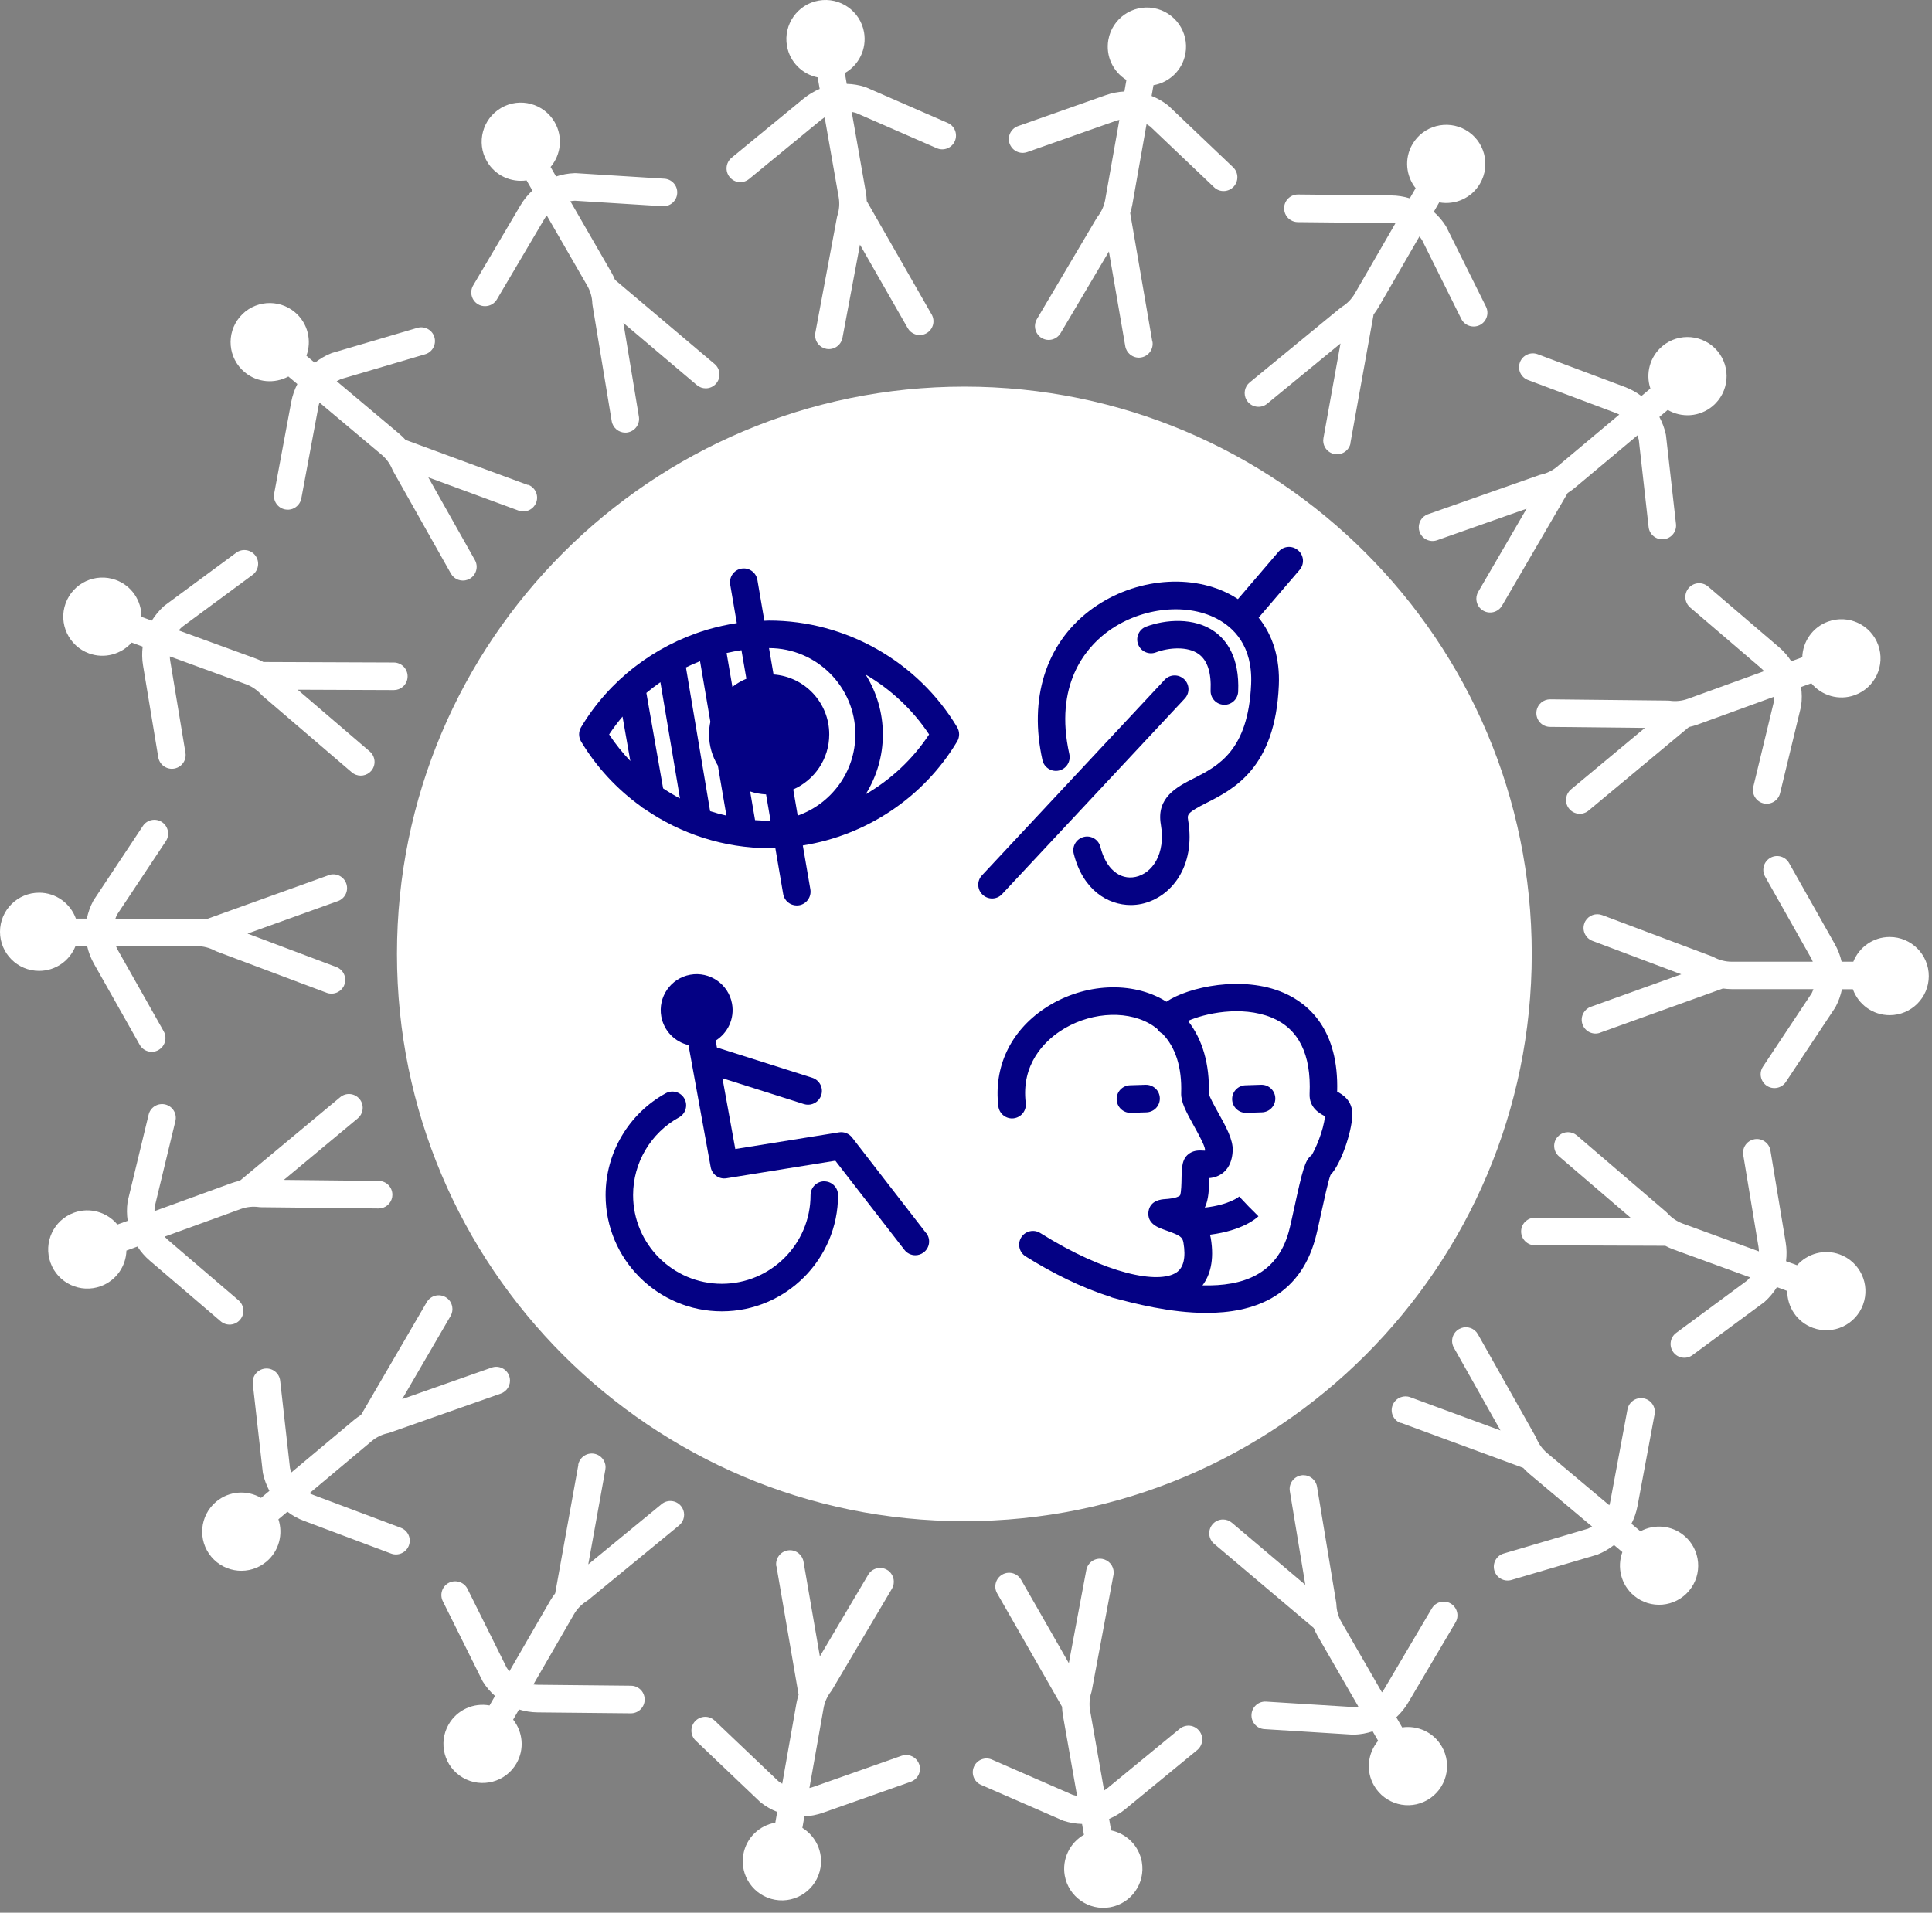 <svg width="307" height="304" viewBox="0 0 307 304" fill="none" xmlns="http://www.w3.org/2000/svg">
<rect x="0" y="0" width="307" height="304" fill="#808080" stroke="none"/>
<path d="M91.9 232.834L88.22 253.244C87.94 253.614 87.67 253.994 87.44 254.394L80.94 265.644C80.79 265.454 80.64 265.264 80.51 265.054L74.29 252.544C73.76 251.464 72.44 251.024 71.35 251.554C70.27 252.094 69.83 253.404 70.36 254.484L76.63 267.094C76.66 267.154 76.7 267.224 76.73 267.284C77.27 268.144 77.92 268.904 78.66 269.554L77.79 271.064C75.28 270.604 72.65 271.734 71.3 274.064C69.58 277.034 70.6 280.844 73.57 282.554C76.54 284.264 80.35 283.254 82.06 280.284C83.38 278.014 83.08 275.254 81.54 273.314L82.47 271.704C83.42 271.994 84.41 272.154 85.44 272.164L100.23 272.314C101.44 272.324 102.43 271.354 102.44 270.144C102.44 269.734 102.34 269.354 102.15 269.024C101.78 268.374 101.08 267.934 100.27 267.924L85.48 267.774C85.24 267.774 85 267.754 84.76 267.724L91.21 256.564C91.7 255.714 92.4 254.994 93.23 254.474C93.31 254.424 93.39 254.374 93.46 254.314L107.91 242.444C108.75 241.754 108.94 240.574 108.42 239.664C108.36 239.564 108.29 239.464 108.21 239.364C107.44 238.434 106.06 238.294 105.13 239.064L93.48 248.634L96.19 233.594C96.29 233.064 96.19 232.544 95.93 232.114C95.62 231.574 95.08 231.174 94.42 231.054C93.23 230.844 92.09 231.634 91.88 232.824L91.9 232.834Z" fill="white"/>
<path d="M67.82 206.954L57.38 224.874C56.99 225.124 56.61 225.394 56.25 225.694L46.29 234.034C46.21 233.804 46.14 233.574 46.08 233.334L44.52 219.454C44.39 218.254 43.3 217.384 42.1 217.524C40.9 217.664 40.03 218.744 40.17 219.944L41.75 233.944C41.75 234.014 41.77 234.084 41.78 234.154C41.99 235.144 42.35 236.084 42.81 236.954L41.48 238.074C39.28 236.784 36.42 236.944 34.35 238.674C31.72 240.884 31.37 244.804 33.58 247.434C35.79 250.064 39.71 250.414 42.34 248.204C44.35 246.514 45.02 243.824 44.24 241.474L45.67 240.274C46.46 240.874 47.34 241.364 48.3 241.724L62.15 246.924C63.28 247.344 64.54 246.774 64.97 245.644C65.11 245.264 65.14 244.874 65.08 244.494C64.95 243.754 64.44 243.104 63.69 242.824L49.84 237.624C49.61 237.534 49.39 237.444 49.18 237.334L59.06 229.054C59.81 228.424 60.71 227.984 61.67 227.784C61.76 227.764 61.85 227.744 61.94 227.704L79.58 221.494C80.61 221.134 81.19 220.084 81.01 219.054C80.99 218.934 80.96 218.824 80.92 218.704C80.52 217.564 79.27 216.964 78.13 217.364L63.91 222.374L71.6 209.164C71.87 208.694 71.95 208.174 71.86 207.684C71.75 207.074 71.39 206.504 70.81 206.174C69.77 205.564 68.43 205.914 67.82 206.964V206.954Z" fill="white"/>
<path d="M54.04 174.404L38.1 187.674C37.65 187.774 37.2 187.894 36.76 188.054L24.55 192.494C24.55 192.254 24.56 192.014 24.59 191.764L27.87 178.184C28.16 177.014 27.43 175.824 26.26 175.544C25.08 175.264 23.9 175.984 23.62 177.154L20.31 190.844C20.29 190.914 20.28 190.984 20.27 191.054C20.13 192.064 20.14 193.064 20.29 194.034L18.65 194.624C17.02 192.664 14.28 191.824 11.75 192.744C8.52 193.914 6.86 197.484 8.03 200.714C9.2 203.944 12.77 205.604 16 204.434C18.47 203.534 20.02 201.234 20.09 198.764L21.84 198.124C22.38 198.954 23.04 199.724 23.82 200.384L35.06 210.004C35.98 210.794 37.36 210.684 38.15 209.764C38.41 209.454 38.58 209.094 38.64 208.724C38.77 207.984 38.52 207.204 37.91 206.674L26.67 197.054C26.49 196.894 26.31 196.724 26.15 196.554L38.27 192.154C39.19 191.824 40.19 191.714 41.16 191.854C41.25 191.864 41.35 191.874 41.44 191.874L60.14 192.074C61.23 192.084 62.14 191.304 62.32 190.264C62.34 190.144 62.35 190.024 62.35 189.904C62.36 188.694 61.39 187.704 60.18 187.694L45.1 187.534L56.85 177.754C57.26 177.414 57.52 176.944 57.6 176.454C57.71 175.844 57.56 175.184 57.13 174.674C56.36 173.744 54.98 173.614 54.05 174.394L54.04 174.404Z" fill="white"/>
<path d="M52.23 139.104L32.71 146.124C32.25 146.064 31.79 146.024 31.32 146.024H18.33C18.41 145.794 18.51 145.564 18.62 145.344L26.35 133.704C27.02 132.704 26.74 131.334 25.74 130.664C24.73 129.994 23.37 130.274 22.71 131.274L14.92 143.014C14.88 143.074 14.84 143.134 14.81 143.194C14.33 144.094 14 145.034 13.8 146.004H12.06C11.2 143.604 8.91 141.884 6.22 141.884C2.79 141.884 0 144.664 0 148.094C0 151.524 2.78 154.314 6.21 154.314C8.84 154.314 11.08 152.684 11.99 150.384H13.85C14.07 151.354 14.43 152.294 14.93 153.184L22.2 166.064C22.79 167.114 24.13 167.494 25.18 166.894C25.53 166.694 25.81 166.414 26 166.084C26.37 165.434 26.41 164.614 26.01 163.914L18.74 151.034C18.62 150.824 18.52 150.604 18.43 150.384H31.32C32.3 150.384 33.28 150.634 34.14 151.094C34.22 151.134 34.31 151.174 34.4 151.214L51.9 157.794C52.92 158.174 54.04 157.754 54.57 156.844C54.63 156.744 54.68 156.634 54.72 156.514C55.15 155.384 54.57 154.124 53.44 153.694L39.33 148.384L53.71 143.214C54.22 143.034 54.61 142.684 54.86 142.254C55.17 141.714 55.25 141.044 55.02 140.414C54.61 139.274 53.36 138.684 52.22 139.094L52.23 139.104Z" fill="white"/>
<path d="M62.6 105.304L41.86 105.224C41.45 105.004 41.03 104.814 40.59 104.654L28.39 100.204C28.55 100.024 28.71 99.844 28.89 99.674L40.13 91.374C41.1 90.664 41.31 89.284 40.59 88.314C39.87 87.344 38.5 87.134 37.53 87.854L26.2 96.214C26.14 96.254 26.09 96.304 26.03 96.354C25.28 97.034 24.64 97.814 24.12 98.644L22.48 98.044C22.49 95.494 20.93 93.094 18.4 92.174C15.17 90.994 11.61 92.664 10.43 95.884C9.25 99.104 10.92 102.674 14.14 103.854C16.61 104.754 19.27 103.984 20.92 102.134L22.67 102.774C22.55 103.754 22.56 104.764 22.73 105.774L25.15 120.364C25.35 121.554 26.48 122.364 27.67 122.164C28.07 122.094 28.43 121.924 28.72 121.684C29.29 121.204 29.61 120.434 29.47 119.644L27.05 105.054C27.01 104.814 26.99 104.574 26.98 104.334L39.09 108.754C40.01 109.094 40.84 109.654 41.5 110.384C41.56 110.454 41.63 110.524 41.7 110.584L55.9 122.754C56.73 123.464 57.92 123.444 58.73 122.774C58.82 122.694 58.91 122.614 58.99 122.524C59.78 121.604 59.67 120.224 58.75 119.434L47.3 109.624L62.58 109.684C63.12 109.684 63.61 109.494 63.99 109.174C64.47 108.774 64.77 108.174 64.77 107.504C64.77 106.294 63.8 105.314 62.59 105.304H62.6Z" fill="white"/>
<path d="M83.91 77.094L64.45 69.924C64.14 69.584 63.81 69.254 63.45 68.954L53.5 60.594C53.71 60.474 53.93 60.364 54.15 60.264L67.55 56.314C68.71 55.984 69.37 54.754 69.03 53.594C68.69 52.434 67.47 51.774 66.31 52.114L52.8 56.094C52.73 56.114 52.66 56.134 52.6 56.164C51.66 56.544 50.8 57.054 50.02 57.664L48.69 56.544C49.57 54.154 48.93 51.364 46.86 49.624C44.23 47.414 40.31 47.754 38.1 50.384C35.89 53.014 36.23 56.934 38.86 59.144C40.87 60.834 43.64 61.024 45.82 59.844L47.25 61.044C46.8 61.924 46.47 62.884 46.28 63.884L43.57 78.424C43.35 79.614 44.13 80.754 45.32 80.974C45.72 81.044 46.11 81.014 46.47 80.884C47.17 80.624 47.73 80.014 47.88 79.224L50.59 64.684C50.63 64.444 50.69 64.214 50.77 63.984L60.64 72.274C61.39 72.904 61.98 73.714 62.35 74.624C62.39 74.714 62.43 74.794 62.47 74.874L71.65 91.164C72.18 92.114 73.32 92.504 74.3 92.144C74.41 92.104 74.52 92.054 74.63 91.994C75.68 91.404 76.06 90.064 75.46 89.014L68.06 75.874L82.4 81.154C82.91 81.344 83.44 81.324 83.9 81.154C84.48 80.944 84.97 80.484 85.21 79.854C85.63 78.724 85.05 77.464 83.91 77.044V77.094Z" fill="white"/>
<path d="M113.57 57.874L97.73 44.484C97.55 44.054 97.35 43.634 97.12 43.234L90.63 31.984C90.87 31.944 91.11 31.914 91.35 31.904L105.29 32.774C106.49 32.854 107.54 31.934 107.61 30.724C107.69 29.514 106.77 28.474 105.56 28.404L91.5 27.524C91.43 27.524 91.36 27.524 91.29 27.524C90.27 27.564 89.29 27.744 88.36 28.054L87.49 26.544C89.14 24.594 89.49 21.754 88.14 19.424C86.42 16.454 82.62 15.424 79.65 17.144C76.68 18.864 75.65 22.664 77.37 25.634C78.68 27.914 81.22 29.034 83.67 28.674L84.6 30.284C83.87 30.964 83.23 31.744 82.71 32.624L75.19 45.364C74.58 46.404 74.92 47.744 75.96 48.364C76.31 48.574 76.69 48.664 77.07 48.664C77.82 48.664 78.55 48.284 78.96 47.584L86.48 34.844C86.6 34.634 86.74 34.434 86.88 34.244L93.32 45.414C93.81 46.264 94.09 47.224 94.12 48.204C94.12 48.294 94.13 48.394 94.15 48.484L97.2 66.934C97.38 68.004 98.31 68.764 99.36 68.764C99.48 68.764 99.6 68.764 99.72 68.734C100.91 68.534 101.72 67.414 101.52 66.214L99.06 51.334L110.73 61.204C111.14 61.554 111.64 61.724 112.14 61.724C112.76 61.724 113.38 61.464 113.81 60.944C114.59 60.024 114.48 58.644 113.55 57.854L113.57 57.874Z" fill="white"/>
<path d="M148.03 49.964L137.73 31.964C137.71 31.504 137.67 31.034 137.59 30.584L135.34 17.794C135.58 17.834 135.81 17.894 136.05 17.964L148.85 23.554C149.95 24.044 151.25 23.534 151.73 22.424C152.21 21.314 151.71 20.024 150.6 19.544L137.69 13.914C137.62 13.884 137.56 13.864 137.49 13.834C136.52 13.524 135.53 13.354 134.55 13.334L134.25 11.614C136.46 10.354 137.76 7.794 137.3 5.144C136.71 1.764 133.48 -0.496 130.1 0.094C126.72 0.684 124.46 3.914 125.05 7.294C125.5 9.884 127.5 11.804 129.93 12.304L130.25 14.134C129.34 14.524 128.47 15.034 127.68 15.684L116.25 25.074C115.32 25.844 115.18 27.224 115.95 28.154C116.21 28.464 116.53 28.694 116.89 28.824C117.59 29.084 118.41 28.964 119.03 28.454L130.46 19.064C130.65 18.914 130.84 18.774 131.04 18.644L133.27 31.344C133.44 32.304 133.37 33.314 133.07 34.244C133.04 34.334 133.02 34.424 133 34.514L129.56 52.894C129.36 53.964 129.97 54.994 130.96 55.354C131.07 55.394 131.19 55.424 131.31 55.454C132.5 55.674 133.64 54.894 133.87 53.704L136.65 38.884L144.24 52.154C144.51 52.624 144.92 52.954 145.39 53.124C145.97 53.334 146.65 53.304 147.23 52.964C148.28 52.364 148.64 51.024 148.04 49.974L148.03 49.964Z" fill="white"/>
<path d="M183.11 54.314L179.59 33.874C179.73 33.434 179.85 32.984 179.93 32.524L182.19 19.734C182.4 19.854 182.6 19.984 182.8 20.134L192.92 29.764C193.79 30.604 195.18 30.564 196.02 29.684C196.85 28.804 196.82 27.424 195.94 26.584L185.74 16.874C185.69 16.824 185.63 16.774 185.58 16.734C184.78 16.114 183.91 15.614 182.99 15.254L183.29 13.544C185.8 13.114 187.9 11.164 188.37 8.504C188.97 5.124 186.71 1.894 183.33 1.294C179.95 0.694 176.72 2.954 176.12 6.334C175.66 8.924 176.88 11.414 178.99 12.714L178.67 14.544C177.68 14.594 176.69 14.784 175.72 15.124L161.77 20.044C160.63 20.444 160.03 21.694 160.43 22.834C160.57 23.214 160.8 23.534 161.09 23.784C161.66 24.264 162.47 24.444 163.23 24.174L177.18 19.254C177.41 19.174 177.64 19.104 177.87 19.054L175.62 31.744C175.45 32.704 175.04 33.624 174.44 34.404C174.38 34.474 174.33 34.554 174.28 34.634L164.76 50.724C164.21 51.664 164.43 52.834 165.23 53.514C165.32 53.594 165.42 53.664 165.53 53.724C166.57 54.344 167.91 53.994 168.53 52.954L176.21 39.974L178.81 55.034C178.9 55.564 179.18 56.014 179.56 56.334C180.04 56.734 180.68 56.934 181.34 56.814C182.53 56.604 183.33 55.474 183.13 54.284L183.11 54.314Z" fill="white"/>
<path d="M214.59 70.394L218.27 49.984C218.55 49.614 218.82 49.234 219.05 48.834L225.55 37.584C225.7 37.774 225.85 37.964 225.98 38.174L232.2 50.684C232.73 51.764 234.05 52.204 235.14 51.674C236.22 51.134 236.66 49.824 236.13 48.744L229.86 36.134C229.83 36.074 229.79 36.004 229.76 35.944C229.22 35.084 228.57 34.324 227.83 33.674L228.7 32.164C231.21 32.624 233.84 31.494 235.19 29.164C236.91 26.194 235.89 22.384 232.92 20.674C229.95 18.964 226.14 19.974 224.43 22.944C223.11 25.214 223.41 27.974 224.95 29.914L224.02 31.524C223.07 31.234 222.08 31.074 221.05 31.064L206.26 30.914C205.05 30.904 204.06 31.874 204.05 33.084C204.05 33.494 204.15 33.874 204.34 34.204C204.71 34.854 205.41 35.294 206.22 35.304L221.01 35.454C221.25 35.454 221.49 35.474 221.73 35.504L215.28 46.664C214.79 47.514 214.09 48.234 213.26 48.754C213.18 48.804 213.1 48.854 213.03 48.914L198.58 60.784C197.74 61.474 197.55 62.654 198.07 63.564C198.13 63.664 198.2 63.764 198.28 63.864C199.05 64.794 200.43 64.934 201.36 64.164L213.01 54.594L210.3 69.634C210.2 70.164 210.3 70.684 210.56 71.114C210.87 71.654 211.41 72.054 212.07 72.174C213.26 72.384 214.4 71.594 214.61 70.404L214.59 70.394Z" fill="white"/>
<path d="M238.67 96.274L249.11 78.354C249.5 78.104 249.88 77.834 250.24 77.534L260.2 69.194C260.28 69.424 260.35 69.654 260.41 69.894L261.97 83.774C262.1 84.974 263.19 85.844 264.39 85.704C265.59 85.564 266.46 84.484 266.32 83.284L264.74 69.284C264.74 69.214 264.72 69.144 264.71 69.074C264.5 68.084 264.14 67.144 263.68 66.274L265.01 65.154C267.21 66.444 270.07 66.284 272.14 64.554C274.77 62.344 275.12 58.424 272.91 55.794C270.7 53.164 266.78 52.814 264.15 55.024C262.14 56.714 261.47 59.404 262.25 61.754L260.82 62.954C260.03 62.354 259.15 61.864 258.19 61.504L244.34 56.304C243.21 55.884 241.95 56.454 241.52 57.584C241.38 57.964 241.35 58.354 241.41 58.734C241.54 59.474 242.05 60.124 242.8 60.404L256.65 65.604C256.88 65.694 257.1 65.784 257.31 65.894L247.43 74.174C246.68 74.804 245.78 75.244 244.82 75.444C244.73 75.464 244.64 75.484 244.55 75.524L226.91 81.734C225.88 82.094 225.3 83.144 225.48 84.174C225.5 84.294 225.53 84.404 225.57 84.524C225.97 85.664 227.22 86.264 228.36 85.864L242.58 80.854L234.89 94.064C234.62 94.534 234.54 95.054 234.63 95.544C234.74 96.154 235.1 96.724 235.68 97.054C236.72 97.664 238.06 97.314 238.67 96.264V96.274Z" fill="white"/>
<path d="M252.44 128.824L268.38 115.554C268.83 115.454 269.28 115.334 269.72 115.174L281.93 110.734C281.93 110.974 281.92 111.214 281.89 111.464L278.61 125.044C278.32 126.214 279.05 127.404 280.22 127.684C281.4 127.964 282.58 127.244 282.86 126.074L286.17 112.384C286.19 112.314 286.2 112.244 286.21 112.174C286.35 111.164 286.34 110.164 286.19 109.194L287.83 108.604C289.46 110.564 292.2 111.404 294.73 110.484C297.96 109.314 299.62 105.744 298.45 102.514C297.28 99.284 293.71 97.624 290.48 98.794C288.01 99.694 286.46 101.994 286.39 104.464L284.64 105.104C284.1 104.274 283.44 103.504 282.66 102.844L271.42 93.224C270.5 92.434 269.12 92.544 268.33 93.464C268.07 93.774 267.9 94.134 267.84 94.504C267.71 95.244 267.96 96.024 268.57 96.554L279.81 106.174C279.99 106.334 280.17 106.504 280.33 106.674L268.21 111.074C267.29 111.404 266.29 111.514 265.32 111.374C265.23 111.364 265.13 111.354 265.04 111.354L246.34 111.154C245.25 111.144 244.34 111.924 244.16 112.964C244.14 113.084 244.13 113.204 244.13 113.324C244.12 114.534 245.09 115.524 246.3 115.534L261.38 115.694L249.63 125.474C249.22 125.814 248.96 126.284 248.88 126.774C248.77 127.384 248.92 128.044 249.35 128.554C250.12 129.484 251.5 129.614 252.43 128.834L252.44 128.824Z" fill="white"/>
<path d="M254.26 164.134L273.78 157.114C274.24 157.174 274.7 157.214 275.17 157.214H288.16C288.08 157.444 287.98 157.674 287.87 157.894L280.14 169.534C279.47 170.534 279.75 171.904 280.75 172.574C281.76 173.244 283.12 172.964 283.78 171.964L291.57 160.224C291.61 160.164 291.65 160.104 291.68 160.044C292.16 159.144 292.49 158.204 292.69 157.234H294.43C295.29 159.634 297.58 161.354 300.27 161.354C303.7 161.354 306.49 158.574 306.49 155.144C306.49 151.714 303.71 148.924 300.28 148.924C297.65 148.924 295.41 150.554 294.5 152.854H292.64C292.42 151.884 292.06 150.944 291.56 150.054L284.29 137.174C283.7 136.124 282.36 135.744 281.31 136.344C280.96 136.544 280.68 136.824 280.49 137.154C280.12 137.804 280.08 138.624 280.48 139.324L287.75 152.204C287.87 152.414 287.97 152.634 288.06 152.854H275.17C274.19 152.854 273.21 152.604 272.35 152.144C272.27 152.104 272.18 152.064 272.09 152.024L254.59 145.444C253.57 145.064 252.45 145.484 251.92 146.394C251.86 146.494 251.81 146.604 251.77 146.724C251.34 147.854 251.92 149.114 253.05 149.544L267.16 154.854L252.78 160.024C252.27 160.204 251.88 160.554 251.63 160.984C251.32 161.524 251.24 162.194 251.47 162.824C251.88 163.964 253.13 164.554 254.27 164.144L254.26 164.134Z" fill="white"/>
<path d="M243.88 197.924L264.62 198.004C265.03 198.224 265.45 198.414 265.89 198.574L278.09 203.024C277.93 203.204 277.77 203.384 277.59 203.554L266.35 211.854C265.38 212.564 265.17 213.944 265.89 214.914C266.61 215.884 267.98 216.094 268.95 215.374L280.28 207.014C280.34 206.974 280.39 206.924 280.45 206.874C281.2 206.194 281.84 205.414 282.36 204.584L284 205.184C283.99 207.734 285.55 210.134 288.08 211.054C291.31 212.234 294.87 210.564 296.05 207.344C297.23 204.124 295.56 200.554 292.34 199.374C289.87 198.474 287.21 199.244 285.56 201.094L283.81 200.454C283.93 199.474 283.92 198.464 283.75 197.454L281.33 182.864C281.13 181.674 280 180.864 278.81 181.064C278.41 181.134 278.05 181.304 277.76 181.544C277.19 182.024 276.87 182.794 277.01 183.584L279.43 198.174C279.47 198.414 279.49 198.654 279.5 198.894L267.39 194.474C266.47 194.134 265.64 193.574 264.98 192.844C264.92 192.774 264.85 192.704 264.78 192.644L250.58 180.474C249.75 179.764 248.56 179.784 247.75 180.454C247.66 180.534 247.57 180.614 247.49 180.704C246.7 181.624 246.81 183.004 247.73 183.794L259.18 193.604L243.9 193.544C243.36 193.544 242.87 193.734 242.49 194.054C242.01 194.454 241.71 195.054 241.71 195.724C241.71 196.934 242.68 197.914 243.89 197.924H243.88Z" fill="white"/>
<path d="M222.58 226.134L242.04 233.304C242.35 233.644 242.68 233.974 243.04 234.274L252.99 242.634C252.78 242.754 252.56 242.864 252.34 242.964L238.94 246.914C237.78 247.244 237.12 248.474 237.46 249.634C237.8 250.794 239.02 251.454 240.18 251.114L253.69 247.134C253.76 247.114 253.83 247.094 253.89 247.064C254.83 246.684 255.69 246.174 256.47 245.564L257.8 246.684C256.92 249.074 257.56 251.864 259.63 253.604C262.26 255.814 266.18 255.474 268.39 252.844C270.6 250.214 270.26 246.294 267.63 244.084C265.62 242.394 262.85 242.204 260.67 243.384L259.24 242.184C259.69 241.304 260.02 240.344 260.21 239.344L262.92 224.804C263.14 223.614 262.36 222.474 261.17 222.254C260.77 222.184 260.38 222.214 260.02 222.344C259.32 222.604 258.76 223.214 258.61 224.004L255.9 238.544C255.86 238.784 255.8 239.014 255.72 239.244L245.85 230.954C245.1 230.324 244.51 229.514 244.14 228.604C244.1 228.514 244.06 228.434 244.02 228.354L234.84 212.064C234.31 211.114 233.17 210.724 232.19 211.084C232.08 211.124 231.97 211.174 231.86 211.234C230.81 211.824 230.43 213.164 231.03 214.214L238.43 227.354L224.09 222.074C223.58 221.884 223.05 221.904 222.59 222.074C222.01 222.284 221.52 222.744 221.28 223.374C220.86 224.504 221.44 225.764 222.58 226.184V226.134Z" fill="white"/>
<path d="M192.91 245.354L208.75 258.744C208.93 259.174 209.13 259.594 209.36 259.994L215.85 271.244C215.61 271.284 215.37 271.314 215.13 271.324L201.19 270.454C199.99 270.374 198.94 271.294 198.87 272.504C198.79 273.714 199.71 274.754 200.92 274.824L214.98 275.704C215.05 275.704 215.12 275.704 215.19 275.704C216.21 275.664 217.19 275.484 218.12 275.174L218.99 276.684C217.34 278.634 216.99 281.474 218.34 283.804C220.06 286.774 223.86 287.804 226.83 286.084C229.8 284.364 230.83 280.564 229.11 277.594C227.8 275.314 225.26 274.194 222.81 274.554L221.88 272.944C222.61 272.264 223.25 271.484 223.77 270.604L231.29 257.864C231.9 256.824 231.56 255.484 230.52 254.864C230.17 254.654 229.79 254.564 229.41 254.564C228.66 254.564 227.93 254.944 227.52 255.644L220 268.384C219.88 268.594 219.74 268.794 219.6 268.984L213.16 257.814C212.67 256.964 212.39 256.004 212.36 255.024C212.36 254.934 212.35 254.834 212.33 254.744L209.28 236.294C209.1 235.224 208.17 234.464 207.12 234.464C207 234.464 206.88 234.464 206.76 234.494C205.57 234.694 204.76 235.814 204.96 237.014L207.42 251.894L195.75 242.024C195.34 241.674 194.84 241.504 194.34 241.504C193.72 241.504 193.1 241.764 192.67 242.284C191.89 243.204 192 244.584 192.93 245.374L192.91 245.354Z" fill="white"/>
<path d="M158.46 253.264L168.76 271.264C168.78 271.724 168.82 272.194 168.9 272.644L171.15 285.434C170.91 285.394 170.68 285.334 170.44 285.264L157.64 279.674C156.54 279.184 155.24 279.694 154.76 280.804C154.28 281.914 154.78 283.204 155.89 283.684L168.8 289.314C168.87 289.344 168.93 289.364 169 289.394C169.97 289.704 170.96 289.874 171.94 289.894L172.24 291.614C170.03 292.874 168.73 295.434 169.19 298.084C169.78 301.464 173.01 303.724 176.39 303.134C179.77 302.544 182.03 299.314 181.44 295.934C180.99 293.344 178.99 291.424 176.56 290.924L176.24 289.094C177.15 288.704 178.02 288.194 178.81 287.544L190.24 278.154C191.17 277.384 191.31 276.004 190.54 275.074C190.28 274.764 189.96 274.534 189.6 274.404C188.9 274.144 188.08 274.264 187.46 274.774L176.03 284.164C175.84 284.314 175.65 284.454 175.45 284.584L173.22 271.884C173.05 270.924 173.12 269.914 173.42 268.984C173.45 268.894 173.47 268.804 173.49 268.714L176.93 250.334C177.13 249.264 176.52 248.234 175.53 247.874C175.42 247.834 175.3 247.804 175.18 247.774C173.99 247.554 172.85 248.334 172.62 249.524L169.84 264.344L162.25 251.074C161.98 250.604 161.57 250.274 161.1 250.104C160.52 249.894 159.84 249.924 159.26 250.264C158.21 250.864 157.85 252.204 158.45 253.254L158.46 253.264Z" fill="white"/>
<path d="M123.38 248.924L126.9 269.364C126.76 269.804 126.64 270.254 126.56 270.714L124.3 283.504C124.09 283.384 123.89 283.254 123.69 283.104L113.57 273.474C112.7 272.634 111.31 272.674 110.47 273.554C109.64 274.434 109.67 275.814 110.55 276.654L120.75 286.364C120.8 286.414 120.86 286.464 120.91 286.504C121.71 287.124 122.58 287.624 123.5 287.984L123.2 289.694C120.69 290.124 118.59 292.074 118.12 294.734C117.52 298.114 119.78 301.344 123.16 301.944C126.54 302.544 129.77 300.284 130.37 296.904C130.83 294.314 129.61 291.824 127.5 290.524L127.82 288.694C128.81 288.644 129.8 288.454 130.77 288.114L144.72 283.194C145.86 282.794 146.46 281.544 146.06 280.404C145.92 280.024 145.69 279.704 145.4 279.454C144.83 278.974 144.02 278.794 143.26 279.064L129.31 283.984C129.08 284.064 128.85 284.134 128.62 284.184L130.87 271.494C131.04 270.534 131.45 269.614 132.05 268.834C132.11 268.764 132.16 268.684 132.21 268.604L141.73 252.514C142.28 251.574 142.06 250.404 141.26 249.724C141.17 249.644 141.07 249.574 140.96 249.514C139.92 248.894 138.58 249.244 137.96 250.284L130.28 263.264L127.68 248.204C127.59 247.674 127.31 247.224 126.93 246.904C126.45 246.504 125.81 246.304 125.15 246.424C123.96 246.634 123.16 247.764 123.36 248.954L123.38 248.924Z" fill="white"/>
<path d="M153.24 241.774C203.034 241.774 243.4 201.408 243.4 151.614C243.4 101.82 203.034 61.454 153.24 61.454C103.446 61.454 63.08 101.82 63.08 151.614C63.08 201.408 103.446 241.774 153.24 241.774Z" fill="white"/>
<path d="M147.17 195.994L135.4 180.794C134.91 180.164 134.11 179.844 133.32 179.974L116.84 182.624L114.8 171.374L127.75 175.484C127.97 175.554 128.19 175.584 128.41 175.584C129.34 175.584 130.2 174.984 130.5 174.054C130.87 172.904 130.23 171.674 129.08 171.304L113.92 166.494L113.72 165.394C115.65 164.194 116.75 161.894 116.32 159.524C115.76 156.424 112.78 154.364 109.68 154.924C106.58 155.484 104.52 158.464 105.08 161.564C105.5 163.874 107.25 165.604 109.4 166.104L112.93 185.504C113.14 186.674 114.25 187.464 115.43 187.274L132.74 184.484L143.72 198.654C144.15 199.214 144.8 199.504 145.45 199.504C145.92 199.504 146.39 199.354 146.79 199.044C147.75 198.304 147.92 196.924 147.18 195.974L147.17 195.994Z" fill="#040184"/>
<path d="M130.99 187.754C129.78 187.754 128.8 188.734 128.8 189.944C128.8 197.714 122.48 204.044 114.7 204.044C106.92 204.044 100.6 197.724 100.6 189.944C100.6 184.804 103.4 180.074 107.9 177.594C108.96 177.014 109.34 175.674 108.76 174.624C108.18 173.564 106.84 173.184 105.79 173.764C99.89 177.014 96.23 183.224 96.23 189.954C96.23 200.144 104.52 208.424 114.7 208.424C124.88 208.424 133.17 200.134 133.17 189.954C133.17 188.744 132.19 187.764 130.98 187.764L130.99 187.754Z" fill="#040184"/>
<path d="M152.11 115.604C145.85 105.144 134.4 98.634 122.22 98.634C121.97 98.634 121.71 98.654 121.46 98.664L120.35 92.164C120.15 90.974 119.01 90.174 117.82 90.374C116.63 90.574 115.83 91.714 116.03 92.904L117.08 99.034C115.53 99.274 114 99.614 112.51 100.044C112.37 100.074 112.24 100.114 112.12 100.164C103.96 102.664 96.81 108.104 92.33 115.594C91.92 116.284 91.92 117.154 92.33 117.844C94.79 121.954 98.06 125.444 101.85 128.174C102.03 128.344 102.23 128.494 102.45 128.594C108.19 132.554 115.08 134.804 122.22 134.804C122.55 134.804 122.87 134.784 123.2 134.774L124.45 142.094C124.63 143.164 125.56 143.914 126.61 143.914C126.73 143.914 126.86 143.904 126.98 143.884C128.17 143.684 128.97 142.544 128.77 141.354L127.57 134.374C137.67 132.774 146.77 126.754 152.1 117.844C152.51 117.154 152.51 116.284 152.1 115.594L152.11 115.604ZM122.22 103.014C129.77 103.024 135.92 109.174 135.92 116.724C135.92 122.684 132.09 127.754 126.76 129.634L126.05 125.474C129.42 123.994 131.77 120.634 131.77 116.724C131.77 111.684 127.87 107.564 122.92 107.204L122.2 103.014C122.2 103.014 122.21 103.014 122.22 103.014ZM118.6 107.884C117.8 108.214 117.05 108.654 116.38 109.174L115.46 103.794C116.24 103.614 117.03 103.464 117.82 103.344L118.6 107.874V107.884ZM112.84 128.934L109 106.084C109.73 105.724 110.48 105.394 111.24 105.094L112.88 114.724C112.74 115.374 112.67 116.034 112.67 116.724C112.67 118.544 113.19 120.244 114.07 121.684L115.43 129.634C114.56 129.434 113.69 129.204 112.84 128.924V128.934ZM105.37 125.304L102.71 110.134C103.43 109.534 104.17 108.964 104.94 108.434L108.05 126.904C107.13 126.414 106.24 125.884 105.37 125.304ZM96.79 116.734C97.45 115.744 98.16 114.794 98.92 113.894L100.16 120.954C98.92 119.654 97.79 118.254 96.79 116.734ZM119.98 130.354L119.2 125.794C120 126.064 120.85 126.214 121.73 126.264L122.44 130.424C122.36 130.424 122.28 130.434 122.21 130.434C121.46 130.444 120.72 130.404 119.98 130.354ZM137.56 126.244C139.28 123.474 140.29 120.224 140.29 116.734C140.29 113.244 139.28 109.994 137.56 107.224C141.55 109.564 145.03 112.794 147.64 116.734C145.04 120.684 141.56 123.904 137.56 126.244Z" fill="#040184"/>
<path d="M206.25 87.454C205.33 86.664 203.95 86.774 203.16 87.694L196.71 95.224C196.28 94.944 195.83 94.664 195.36 94.424C188.75 90.994 179.59 92.094 173.07 97.114C166.17 102.414 163.47 111.054 165.65 120.814C165.91 121.994 167.09 122.734 168.26 122.474C169.44 122.214 170.18 121.044 169.92 119.864C167.47 108.874 172.51 103.074 175.74 100.594C180.87 96.644 188.28 95.684 193.34 98.324C195.98 99.694 199.08 102.624 198.81 108.754C198.35 119.314 193.55 121.754 189.69 123.714C187.03 125.064 183.72 126.744 184.46 131.044C185.27 135.784 183.05 138.824 180.45 139.374C177.91 139.914 175.71 138.044 174.86 134.614C174.57 133.444 173.38 132.724 172.21 133.024C171.04 133.314 170.32 134.504 170.62 135.684C172.06 141.454 176.04 143.844 179.68 143.844C180.25 143.844 180.82 143.784 181.36 143.674C186.02 142.694 190.06 137.794 188.79 130.324C188.64 129.434 188.72 129.134 191.69 127.624C196.05 125.414 202.64 122.074 203.21 108.954C203.4 104.664 202.27 100.984 200 98.174L206.52 90.564C207.31 89.644 207.2 88.264 206.28 87.474L206.25 87.454Z" fill="#040184"/>
<path d="M188.15 107.944C187.27 107.124 185.88 107.164 185.06 108.054L156.04 139.124C155.21 140.004 155.26 141.394 156.15 142.214C156.57 142.604 157.11 142.804 157.64 142.804C158.23 142.804 158.81 142.574 159.24 142.104L188.26 111.034C189.09 110.154 189.04 108.764 188.15 107.944Z" fill="#040184"/>
<path d="M194.46 112.024C194.46 112.024 194.52 112.024 194.56 112.024C195.73 112.024 196.69 111.104 196.75 109.934C196.99 104.464 194.87 101.744 193.05 100.424C189.75 98.034 185.11 98.484 182.13 99.594C181 100.014 180.42 101.284 180.85 102.414C181.27 103.544 182.54 104.124 183.67 103.694C185.71 102.924 188.72 102.684 190.48 103.964C191.86 104.964 192.5 106.904 192.37 109.734C192.32 110.944 193.25 111.964 194.46 112.014V112.024Z" fill="#040184"/>
<path d="M179.7 176.874L182.18 176.794C183.39 176.754 184.34 175.744 184.3 174.534C184.26 173.324 183.27 172.394 182.04 172.414L179.56 172.494C178.35 172.534 177.4 173.544 177.44 174.754C177.48 175.934 178.45 176.874 179.63 176.874C179.65 176.874 179.68 176.874 179.7 176.874Z" fill="#040184"/>
<path d="M200.46 172.414C200.46 172.414 200.41 172.414 200.39 172.414L197.91 172.494C196.7 172.534 195.75 173.544 195.79 174.754C195.83 175.934 196.8 176.874 197.98 176.874C198 176.874 198.03 176.874 198.05 176.874L200.53 176.794C201.74 176.754 202.69 175.744 202.65 174.534C202.61 173.354 201.64 172.414 200.46 172.414Z" fill="#040184"/>
<path d="M212.48 173.494C212.75 163.724 208.04 159.574 204.01 157.814C197.46 154.954 188.77 156.884 185.35 159.214C185.14 159.084 184.93 158.954 184.71 158.834C179.27 155.824 171.72 156.424 165.93 160.324C160.54 163.954 157.89 169.614 158.64 175.834C158.79 177.034 159.88 177.894 161.08 177.744C162.28 177.594 163.14 176.504 162.99 175.304C162.24 169.094 166.04 165.524 168.38 163.944C172.77 160.984 178.62 160.454 182.59 162.654C183.05 162.904 183.47 163.194 183.87 163.514C184.08 163.864 184.38 164.124 184.72 164.304C186.8 166.454 187.83 169.654 187.69 173.734C187.64 175.134 188.44 176.644 189.73 178.974C190.37 180.134 191.45 182.074 191.48 182.704C191.48 182.774 191.48 182.834 191.47 182.884C191.38 182.884 191.29 182.884 191.22 182.874C190.64 182.844 189.85 182.794 189.09 183.264C187.81 184.064 187.78 185.494 187.75 187.304C187.74 188.024 187.71 189.494 187.52 189.994C186.99 190.454 185.7 190.544 185.14 190.584C184.56 190.624 182.78 190.754 182.5 192.534C182.37 193.344 182.57 194.474 184.3 195.184C184.71 195.354 185.13 195.504 185.55 195.654C187.53 196.364 187.9 196.634 188.05 197.484C188.46 199.874 188.08 201.474 186.94 202.244C184.13 204.124 175.8 202.564 165.3 195.974C164.28 195.334 162.92 195.644 162.28 196.664C161.64 197.684 161.95 199.044 162.97 199.684C167.13 202.294 171.88 204.684 176.37 206.084C176.52 206.164 176.68 206.234 176.85 206.274C180.17 207.154 185.92 208.674 191.7 208.674C199.02 208.674 206.39 206.234 208.98 196.974C209.24 196.034 209.58 194.494 209.93 192.864C210.36 190.904 211.05 187.704 211.42 186.754C213.13 184.954 214.76 179.984 214.89 177.344C215.01 174.884 213.24 173.914 212.46 173.494H212.48ZM208.37 183.644C207.38 184.394 206.97 185.964 205.67 191.934C205.33 193.504 205.01 194.974 204.78 195.794C202.91 202.504 197.58 204.474 191.08 204.294C192.23 202.764 193.01 200.404 192.39 196.744C192.36 196.564 192.3 196.414 192.26 196.244C197.55 195.574 199.72 193.554 199.97 193.314L198.42 191.764L196.92 190.174C196.92 190.174 195.39 191.494 191.45 191.934C192.07 190.624 192.12 188.924 192.15 187.384C192.15 187.334 192.15 187.294 192.15 187.244C192.88 187.184 193.74 186.954 194.5 186.274C195.35 185.504 195.81 184.374 195.88 182.894C195.96 181.134 194.8 179.054 193.58 176.854C193.02 175.854 192.19 174.354 192.09 173.814C192.23 169.124 191.07 165.184 188.78 162.264C191.31 161.124 197.22 159.744 202.07 161.734C206.35 163.504 208.38 167.574 208.1 173.834C208 176.054 209.69 176.954 210.41 177.344C210.45 177.364 210.49 177.384 210.54 177.414C210.33 179.714 208.93 182.864 208.39 183.644H208.37Z" fill="#040184"/>
</svg>
